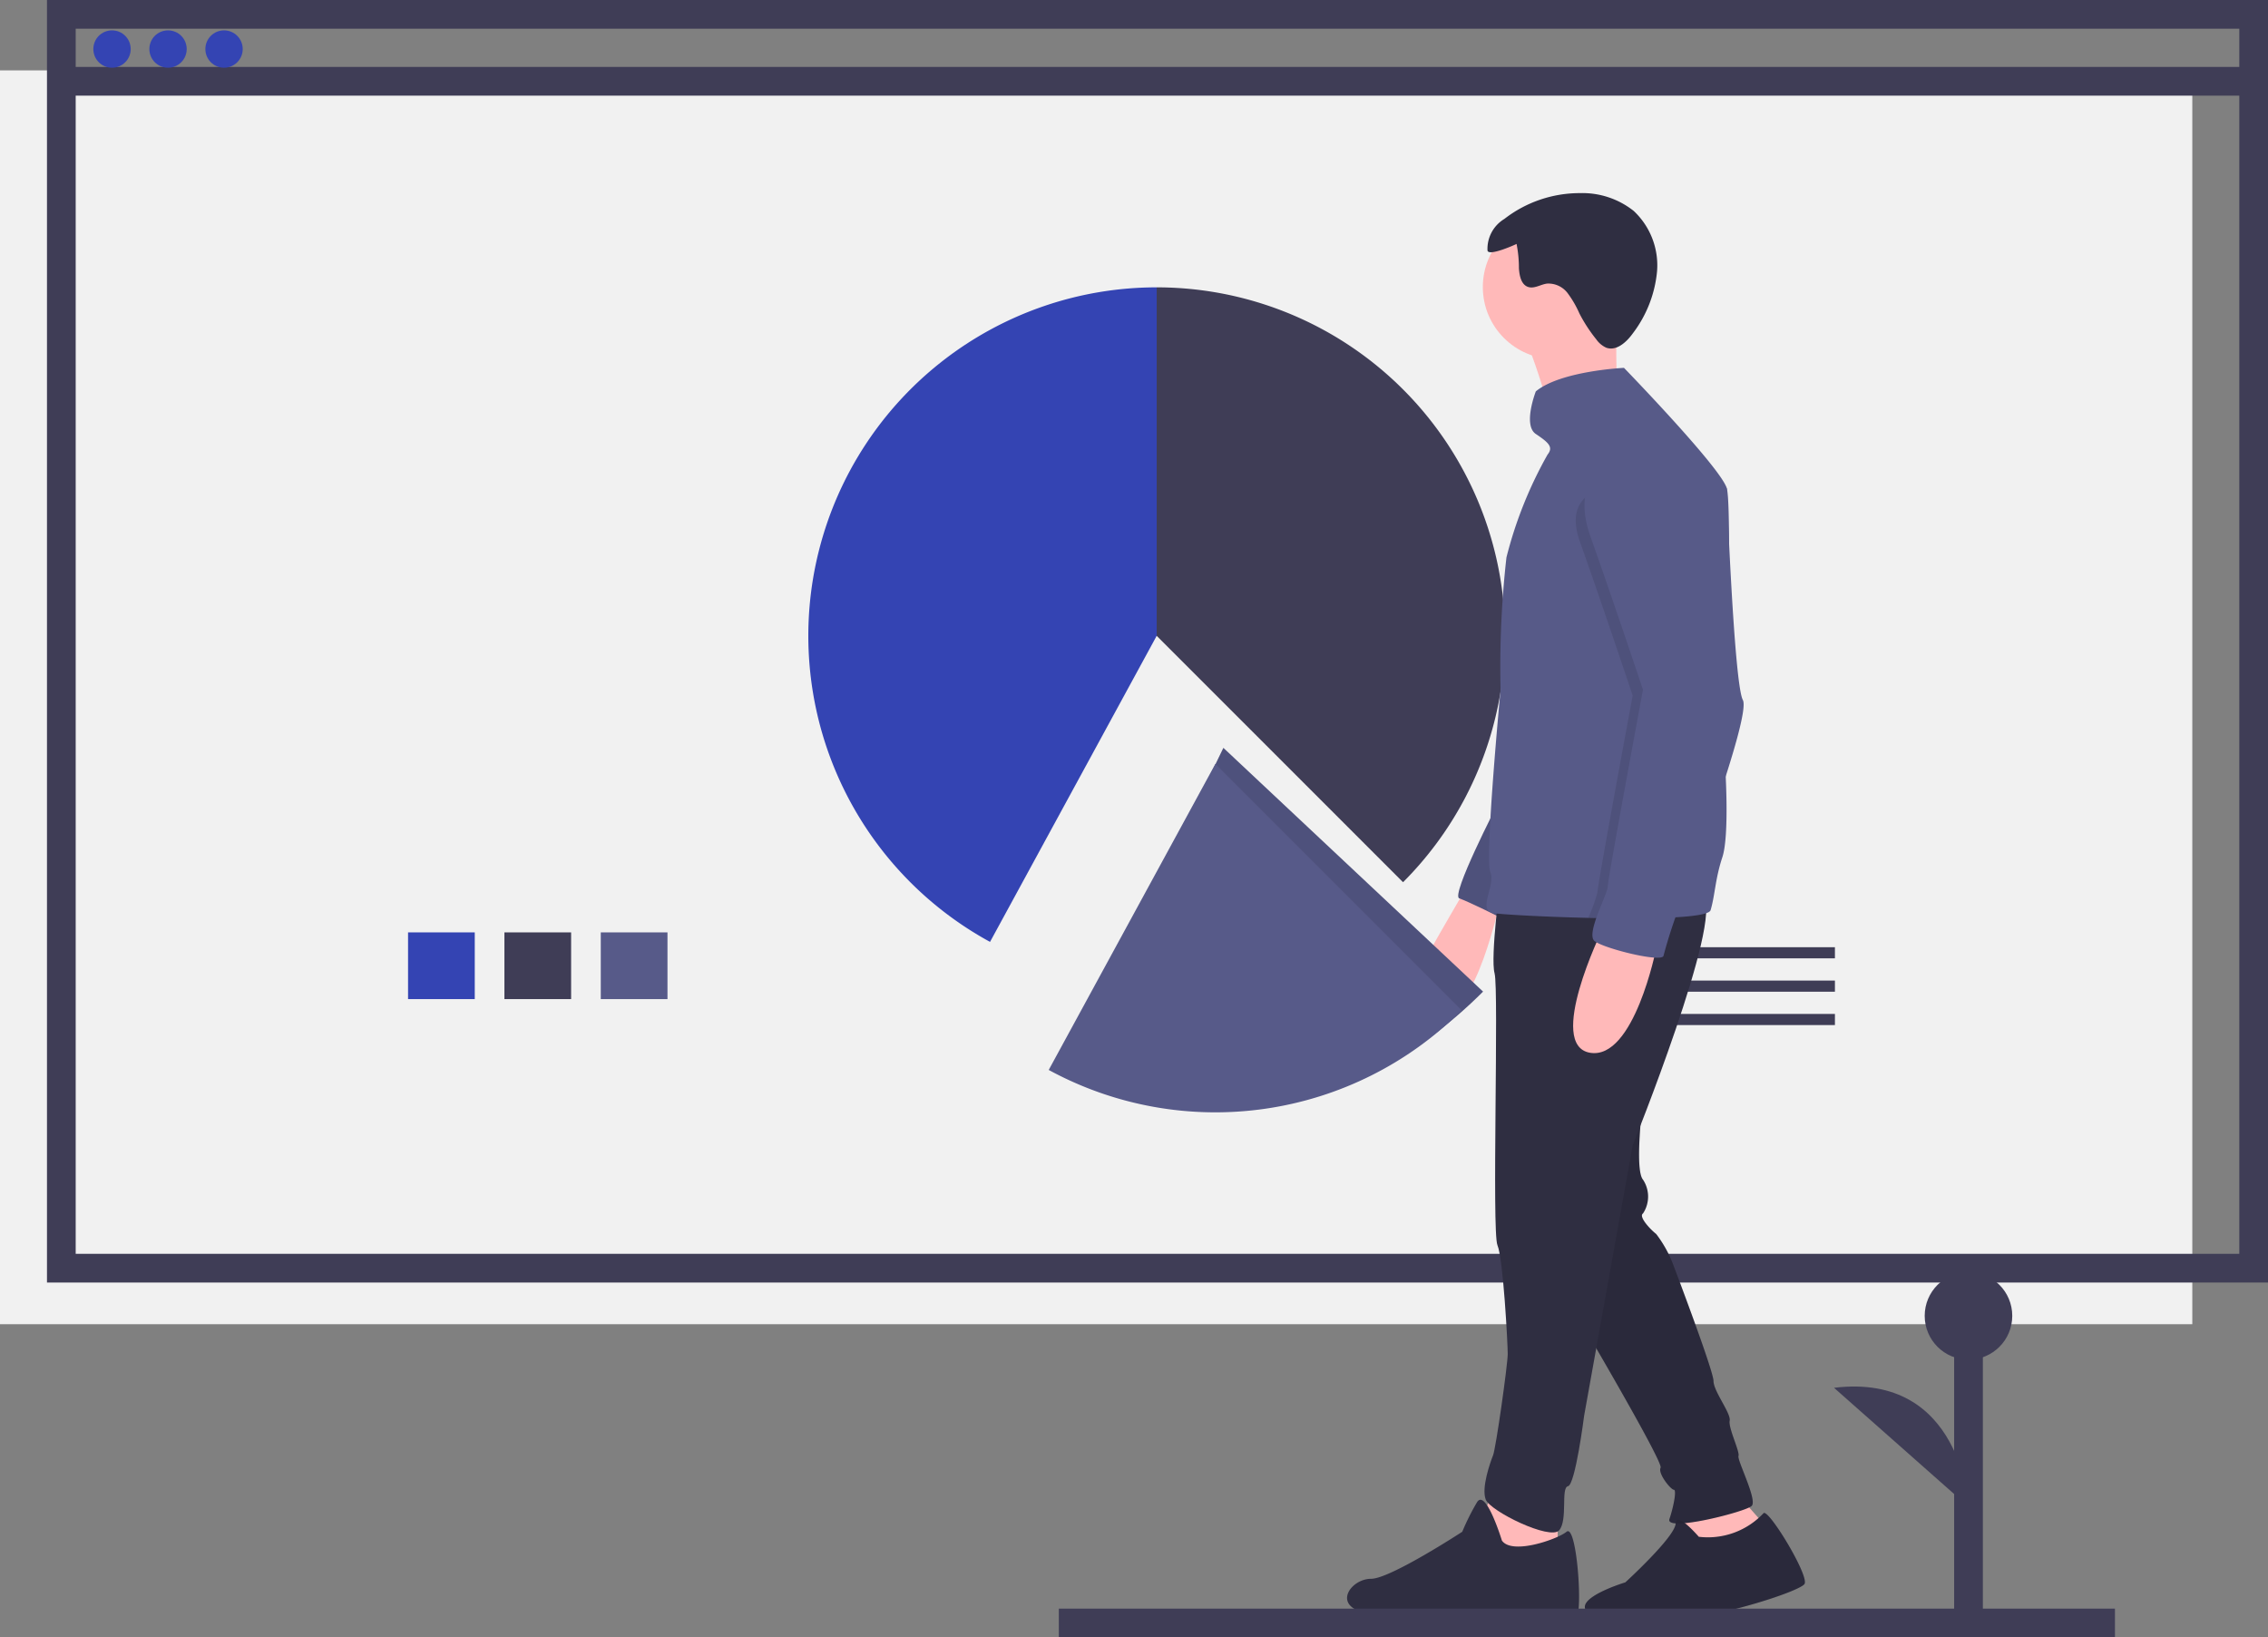 <svg xmlns="http://www.w3.org/2000/svg" width="158" height="114.037" viewBox="0 0 158 114.037"><rect x="0" y="0" width="158" height="114.037" fill="#808080" stroke="none"/><g transform="translate(0)"><rect width="152.727" height="87.325" transform="translate(0 4.902)" fill="#f1f1f1"/><rect width="152.727" height="87.325" transform="translate(4.273 1)" fill="none" stroke="#3f3d56" stroke-miterlimit="10" stroke-width="2"/><line x2="152.727" transform="translate(4.273 5.661)" fill="none" stroke="#3f3d56" stroke-miterlimit="10" stroke-width="2"/><circle cx="1.301" cy="1.301" r="1.301" transform="translate(6.503 2.115)" fill="#3444b3"/><circle cx="1.301" cy="1.301" r="1.301" transform="translate(10.405 2.115)" fill="#3444b3"/><circle cx="1.301" cy="1.301" r="1.301" transform="translate(14.307 2.115)" fill="#3444b3"/><path d="M628.363,291.784A24.27,24.27,0,0,0,611.2,250.353v24.27Z" transform="translate(-530.62 -230.34)" fill="#3f3d56"/><path d="M504.839,250.353a24.273,24.273,0,0,0-11.61,45.587l11.61-21.317Z" transform="translate(-424.258 -230.34)" fill="#3444b3"/><rect width="4.647" height="4.647" transform="translate(28.427 64.938)" fill="#3444b3"/><rect width="4.647" height="4.647" transform="translate(35.14 64.938)" fill="#3f3d56"/><rect width="4.647" height="4.647" transform="translate(41.853 64.938)" fill="#575a89"/><rect width="19.106" height="0.775" transform="translate(108.724 65.971)" fill="#3f3d56"/><rect width="19.106" height="0.775" transform="translate(108.724 68.295)" fill="#3f3d56"/><rect width="19.106" height="0.775" transform="translate(108.724 70.618)" fill="#3f3d56"/><path d="M630.349,554.046l.307,2.559,1.74.819,1.945-.614,1.33.614.409-2.354-2.354-2.661Z" transform="translate(-513.231 -448.957)" fill="#ffb9b9"/><path d="M779.673,711.422s-1.587-1.85-1.612-.925-3.505,4.1-3.505,4.1-5.425,1.638-1.228,2.661,13.408-1.945,13.715-2.559-2.559-5.322-2.866-4.913A5.308,5.308,0,0,1,779.673,711.422Z" transform="translate(-661.327 -604.389)" fill="#2f2e41"/><path d="M772,555.1s-.614,4.81,0,5.527a2.133,2.133,0,0,1,0,2.354c-.307.2.409,1.023.921,1.433a8.44,8.44,0,0,1,1.228,2.252s2.763,7.267,2.763,7.983,1.228,2.252,1.126,2.763.716,2.149.614,2.456,1.331,3.07.921,3.48-6.039,1.842-5.732.921.512-2.047.307-2.047-1.126-1.126-.921-1.535-6.141-11.156-6.141-11.156Z" transform="translate(-657.541 -478.466)" fill="#2f2e41"/><path d="M779.673,711.422s-1.587-1.85-1.612-.925-3.505,4.1-3.505,4.1-5.425,1.638-1.228,2.661,13.408-1.945,13.715-2.559-2.559-5.322-2.866-4.913A5.308,5.308,0,0,1,779.673,711.422Z" transform="translate(-661.327 -604.389)" opacity="0.1"/><path d="M772,555.1s-.614,4.81,0,5.527a2.133,2.133,0,0,1,0,2.354c-.307.2.409,1.023.921,1.433a8.44,8.44,0,0,1,1.228,2.252s2.763,7.267,2.763,7.983,1.228,2.252,1.126,2.763.716,2.149.614,2.456,1.331,3.07.921,3.48-6.039,1.842-5.732.921.512-2.047.307-2.047-1.126-1.126-.921-1.535-6.141-11.156-6.141-11.156Z" transform="translate(-657.541 -478.466)" opacity="0.1"/><path d="M554.9,554.384l-1.126,2.866.512,3.992,3.275-.2,1.842-1.638v-3.48Z" transform="translate(-450.887 -450.566)" fill="#ffb9b9"/><path d="M693.372,707.684s-1.126-3.685-1.74-2.661a16.2,16.2,0,0,0-1.023,2.047s-5.015,3.275-6.346,3.275-2.559,1.638-.819,2.252,15.046,1.433,15.25,0-.2-6.039-.819-5.527S694.089,708.708,693.372,707.684Z" transform="translate(-588.741 -600.387)" fill="#2f2e41"/><path d="M714.465,476.1s-2.149,3.685-2.354,4.094-1.331,3.071.819,4.094,3.992-7.472,3.992-7.472Z" transform="translate(-612.393 -414.142)" fill="#ffb9b9"/><path d="M726.993,444.148s-3.275,6.346-2.661,6.55,3.071,1.433,3.071,1.433l1.126-6.448Z" transform="translate(-622.669 -388.128)" fill="#575a88"/><path d="M726.993,444.148s-3.275,6.346-2.661,6.55,3.071,1.433,3.071,1.433l1.126-6.448Z" transform="translate(-622.669 -388.128)" opacity="0.1"/><path d="M735.237,472.576s-.716,5.322-.409,6.448-.2,18.014.2,18.935.716,6.858.716,7.574-.819,6.55-1.023,7.062-.819,2.252-.512,3.071,4.5,2.866,5.118,2.149.1-2.968.614-3.071,1.126-4.913,1.126-4.913L744.449,491s6.346-15.762,4.913-17.3S735.237,472.576,735.237,472.576Z" transform="translate(-630.708 -411.233)" fill="#2f2e41"/><circle cx="5.015" cy="5.015" r="5.015" transform="translate(103.301 14.978)" fill="#ffb9b9"/><path d="M750.559,259s1.638,4.3,1.433,5.22,4.81-1.638,4.81-1.638a42.7,42.7,0,0,1,0-6.346C757.109,254.907,750.559,259,750.559,259Z" transform="translate(-644.085 -234.914)" fill="#ffb9b9"/><path d="M751.513,307.009c-.023.859-.037,1.37-.037,1.37s.307,4.708-.2,6.243-.512,2.661-.819,3.685c-.09.3-1.315.457-3.036.528-1.578.064-3.573.055-5.488.011-3.171-.074-6.127-.244-6.624-.335-1.126-.2.2-1.945-.2-2.866s.716-12.691.716-12.691a68.22,68.22,0,0,1,.409-9.212,28.912,28.912,0,0,1,2.866-7.165c.409-.512.1-.819-.819-1.433s0-2.968,0-2.968c1.74-1.433,6.141-1.638,6.141-1.638s6.755,6.96,7.164,8.393c.248.866.159,7.783.05,13.123C751.587,304.065,751.543,305.852,751.513,307.009Z" transform="translate(-631.288 -254.918)" fill="#575a88"/><path d="M769.341,491.523s-3.889,7.983-.819,8.5,4.606-7.267,4.606-7.267Z" transform="translate(-657.75 -426.7)" fill="#ffb9b9"/><path d="M735.107,219.022a2.433,2.433,0,0,1,1.172-2.2,8.567,8.567,0,0,1,5.271-1.8,5.743,5.743,0,0,1,3.742,1.241,5.187,5.187,0,0,1,1.624,4.232,8.414,8.414,0,0,1-1.7,4.314c-.44.609-1.146,1.24-1.849.974a1.719,1.719,0,0,1-.684-.578,10.608,10.608,0,0,1-1.173-1.8,7.179,7.179,0,0,0-.826-1.423,1.678,1.678,0,0,0-1.437-.658c-.45.062-.891.379-1.32.23-.477-.166-.593-.776-.631-1.28a8.682,8.682,0,0,0-.165-1.714C736.967,218.646,735.189,219.435,735.107,219.022Z" transform="translate(-631.48 -201.572)" fill="#2f2e41"/><path d="M778.777,341.406c-1.146,4.134-3.776,11.1-3.926,11.4-.038.077-.1.227-.17.426-1.578.065-3.573.055-5.488.011a11.511,11.511,0,0,0,.643-1.768c0-.512,2.456-13.715,2.456-13.715s-1.945-5.834-3.685-10.747,5.169-3.94,5.169-3.94c3.685-.921,4.35.665,4.35.665s.324,8.628.767,12.714a8.4,8.4,0,0,0,.359,2.025A6.972,6.972,0,0,1,778.777,341.406Z" transform="translate(-658.552 -289.315)" opacity="0.1"/><path d="M774.972,305.886s-4.708,1.945-2.968,6.858,3.685,10.747,3.685,10.747-2.456,13.2-2.456,13.715-1.535,3.275-.921,3.787,4.708,1.535,4.81,1.024a34.64,34.64,0,0,1,1.126-3.48c.2-.409,5.015-13.2,4.4-14.329s-1.126-14.738-1.126-14.738S778.657,304.965,774.972,305.886Z" transform="translate(-661.232 -275.454)" fill="#575a88"/><path d="M607.485,439.952l-18.09-16.975-10.681,22.06a24.159,24.159,0,0,0,11.61,2.953C597.025,447.99,603.093,444.344,607.485,439.952Z" transform="translate(-504.168 -370.89)" fill="#575a89"/><path d="M607.485,439.952l-18.09-16.975-10.681,22.06a24.159,24.159,0,0,0,11.61,2.953C597.025,447.99,603.093,444.344,607.485,439.952Z" transform="translate(-504.168 -370.89)" opacity="0.1"/><path d="M599.485,446.138l-17.161-17.161-11.61,21.317A24.282,24.282,0,0,0,599.485,446.138Z" transform="translate(-497.655 -375.775)" fill="#575a89"/><line x2="73.576" transform="translate(73.762 113.037)" fill="none" stroke="#3f3d56" stroke-miterlimit="10" stroke-width="2"/><line y1="21.57" transform="translate(137.135 91.645)" fill="#3f3d56" stroke="#3f3d56" stroke-miterlimit="10" stroke-width="2"/><circle cx="3.05" cy="3.05" r="3.05" transform="translate(134.084 88.595)" fill="#3f3d56"/><path d="M874.527,670.754s-.436-9.372-9.369-8.283" transform="translate(-737.392 -565.815)" fill="#3f3d56"/></g></svg>